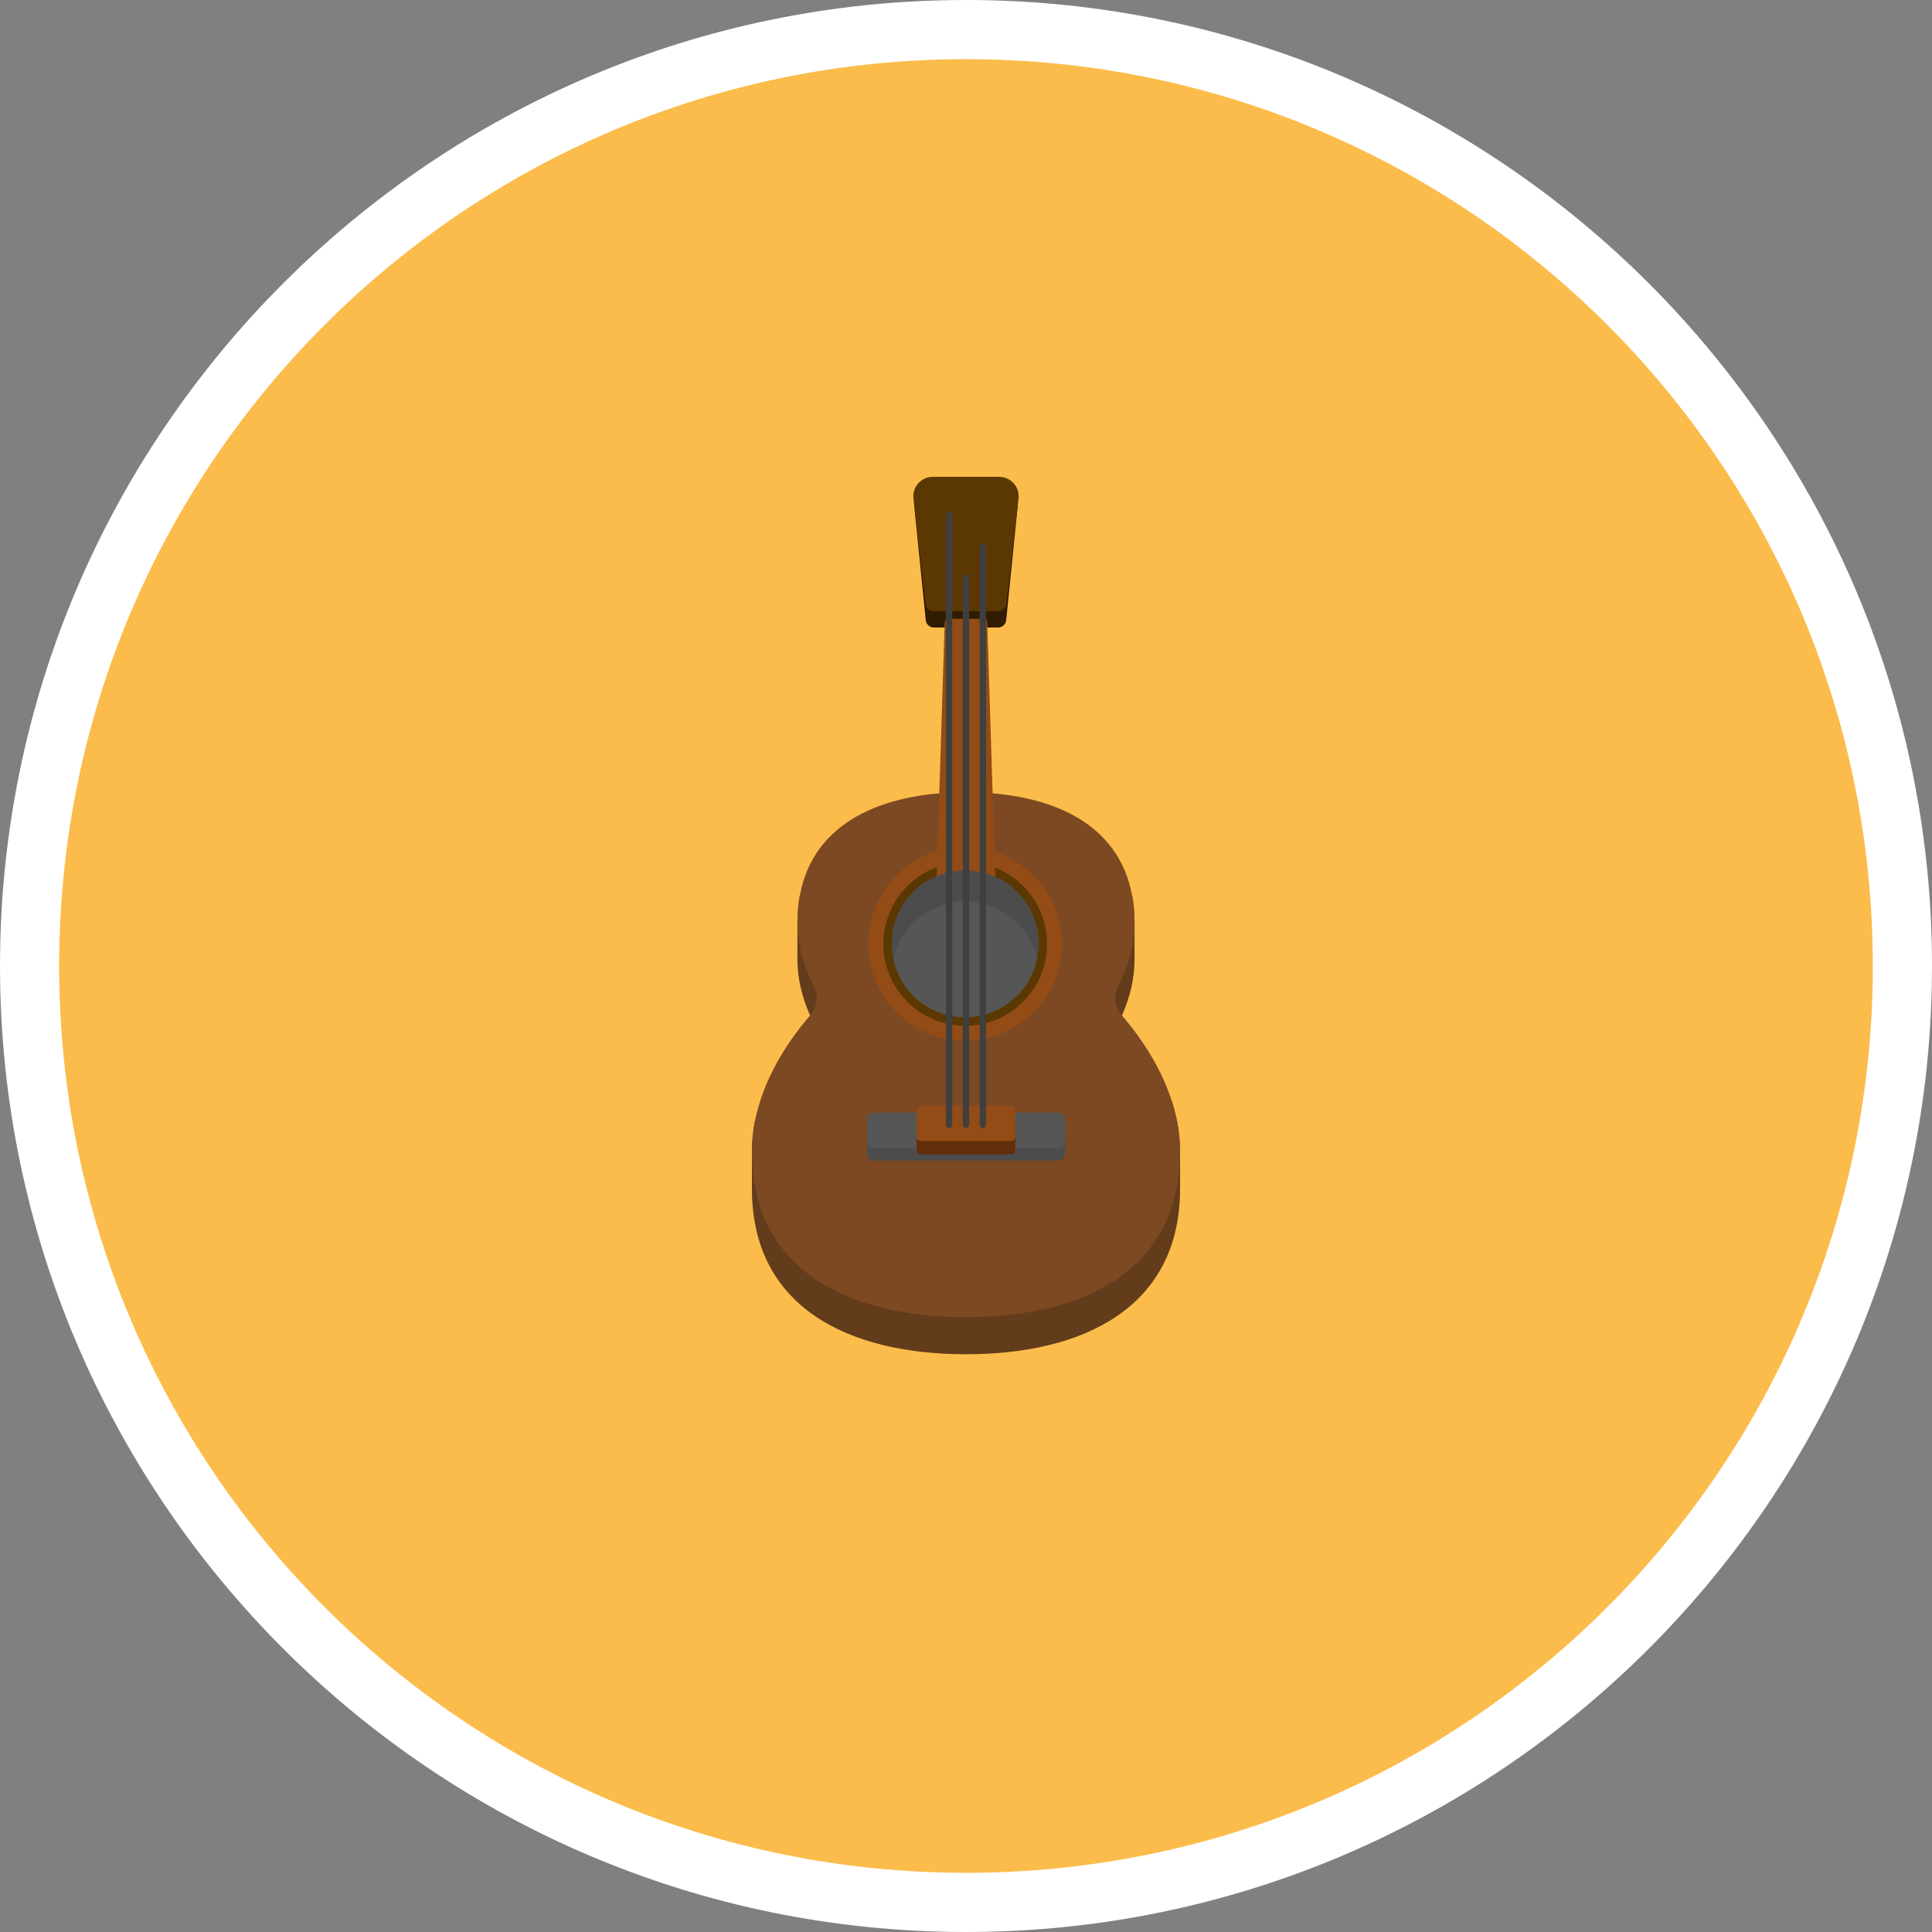 <?xml version="1.0" encoding="utf-8"?>
<!-- Generator: Adobe Illustrator 23.0.0, SVG Export Plug-In . SVG Version: 6.00 Build 0)  -->
<svg version="1.0" id="Camada_1" xmlns="http://www.w3.org/2000/svg" xmlns:xlink="http://www.w3.org/1999/xlink" x="0px" y="0px"
	 viewBox="0 0 300 300" enable-background="new 0 0 300 300" xml:space="preserve">
<rect x="0" y="0" width="300" height="300" fill="#808080" stroke="none"/>
<path fill="#FFFFFF" d="M149.999,299.999C67.29,299.999,0,232.71,0,150S67.29,0,149.999,0C232.71,0.001,300,67.29,300,150
	S232.71,299.999,149.999,299.999"/>
<path fill="#FBBC4B" d="M290.811,150c0,77.768-63.043,140.811-140.811,140.811S9.188,227.768,9.188,150S72.232,9.188,150,9.188
	S290.811,72.232,290.811,150"/>
<path fill="#633C1C" d="M183.241,178.817v5.761c0,18.36-14.885,25.711-33.237,25.711c-18.361,0-33.246-7.351-33.246-25.711v-5.761
	c0-1.637,0.174-3.272,0.502-4.882l7.141-8.815c1.042-1.322,2.15-2.591,3.319-3.803c-0.727-1.167-1.372-2.383-1.93-3.639
	c-1.234-2.771-1.966-5.697-1.966-8.651v-5.76c0-1.509,0.128-2.926,0.384-4.252h51.579c0.256,1.325,0.385,2.743,0.385,4.252v5.76
	c0,2.953-0.732,5.879-1.957,8.651c-0.56,1.257-1.208,2.473-1.938,3.639c1.646,1.701,4.563,5.459,4.563,5.459l5.11,4.168v0.01
	C182.775,173.523,183.241,176.157,183.241,178.817L183.241,178.817z"/>
<path fill="#7C4923" d="M183.241,178.817c0,18.361-14.885,25.712-33.237,25.712c-18.361,0-33.246-7.351-33.246-25.712
	c0-1.637,0.174-3.272,0.502-4.882c1.198-5.879,4.416-11.485,8.531-16.257l0.023-0.028c1.064-1.248,1.313-2.995,0.573-4.459
	c-1.592-3.148-2.562-6.507-2.562-9.923c0-1.509,0.128-2.926,0.384-4.252c2.103-11.356,12.847-15.992,25.794-15.992
	c12.939,0,23.682,4.636,25.784,15.992c0.256,1.325,0.385,2.743,0.385,4.252c0,3.415-0.968,6.772-2.558,9.917
	c-0.736,1.47-0.505,3.24,0.583,4.472l0.018,0.022c3.402,3.958,6.2,8.485,7.735,13.266v0.01
	C182.775,173.523,183.241,176.157,183.241,178.817z"/>
<path fill="#4C4C4C" d="M164.375,180.232h-28.756c-0.549,0-0.993-0.444-0.994-0.993v-3.513c0-0.55,0.445-0.995,0.994-0.995h28.756
	c0.549,0,0.993,0.445,0.993,0.995v3.513C165.367,179.787,164.923,180.231,164.375,180.232z"/>
<path fill="#565656" d="M164.375,178.275h-28.756c-0.549,0-0.993-0.444-0.994-0.993v-3.513c0-0.55,0.445-0.995,0.994-0.995h28.756
	c0.549,0,0.993,0.445,0.993,0.995v3.513C165.367,177.83,164.923,178.274,164.375,178.275z"/>
<path fill="#632E0A" d="M156.965,179.254h-13.936c-0.388,0-0.702-0.314-0.702-0.702v-4.098c0-0.387,0.314-0.702,0.702-0.702h13.936
	c0.387,0,0.702,0.315,0.702,0.702v4.098C157.666,178.939,157.352,179.253,156.965,179.254z"/>
<path fill="#934C16" d="M156.965,177.186h-13.936c-0.387,0.001-0.701-0.313-0.702-0.7c0,0,0-0.001,0-0.001v-4.098
	c0-0.388,0.314-0.702,0.702-0.702h13.936c0.387,0,0.702,0.314,0.702,0.702v4.098C157.666,176.872,157.352,177.186,156.965,177.186z"
	/>
<path fill="#301C02" d="M154.974,97.442h-9.955c-0.655,0-1.203-0.496-1.268-1.147l-1.815-17.986h16.121l-1.815,17.986
	C156.176,96.946,155.628,97.442,154.974,97.442"/>
<path fill="#5B3801" d="M155.154,74.043H144.84c-1.668,0-3.021,1.352-3.021,3.021c0,0.116,0.007,0.233,0.02,0.348l1.898,16.382
	c0.075,0.643,0.619,1.128,1.266,1.128h9.989c0.647,0,1.192-0.485,1.266-1.128l1.898-16.382c0.191-1.659-1-3.159-2.659-3.349
	C155.383,74.05,155.269,74.043,155.154,74.043L155.154,74.043z"/>
<path fill="#934C16" d="M149.878,161.607c-8.294,0-15.041-6.747-15.041-15.041s6.747-15.042,15.041-15.042
	s15.043,6.748,15.043,15.042S158.172,161.607,149.878,161.607L149.878,161.607z"/>
<path fill="#5B3801" d="M149.878,159.282c-7.012,0-12.716-5.705-12.716-12.716c0-7.012,5.704-12.716,12.716-12.716
	s12.716,5.704,12.716,12.716C162.594,153.576,156.89,159.282,149.878,159.282z"/>
<circle fill="#565656" cx="149.878" cy="146.565" r="11.404"/>
<path fill="#4C4C4C" d="M149.878,139.965c5.473,0,10.041,3.858,11.145,9.002c0.171-0.789,0.258-1.594,0.259-2.402
	c0-6.298-5.105-11.404-11.404-11.404c-6.298,0-11.403,5.106-11.403,11.404c0,0.824,0.092,1.627,0.258,2.402
	C139.837,143.824,144.405,139.965,149.878,139.965z"/>
<path fill="#934C16" d="M154.544,136.152c-1.464-0.662-3.053-1.001-4.66-0.997c-1.575,0-3.071,0.315-4.436,0.892L146.681,97v-0.013
	c0-0.354,0.079-0.67,0.21-0.814l0.131-0.065h5.945l0.197,0.144l0.091,0.249c0.027,0.144,0.053,0.315,0.053,0.499l0.013,0.42
	L154.544,136.152"/>
<path fill="#D29338" d="M152.975,96.098h-5.956c-0.191,0-0.342,0.407-0.342,0.893v0.152L146.681,97v-0.013
	c0-0.354,0.079-0.67,0.21-0.814l0.131-0.065h5.945l0.197,0.144l0.091,0.249c0.027,0.144,0.053,0.315,0.053,0.499l0.008,0.253v-0.262
	C153.317,96.505,153.166,96.098,152.975,96.098"/>
<path fill="#3F3F3F" d="M150.489,174.652V89.691c0.001-0.272-0.218-0.493-0.49-0.494c-0.272-0.001-0.493,0.218-0.494,0.49
	c0,0.001,0,0.002,0,0.004v84.961c-0.001,0.272,0.218,0.493,0.49,0.494c0.272,0.001,0.493-0.218,0.494-0.49
	C150.489,174.654,150.489,174.653,150.489,174.652 M153.114,174.652V84.841c0.001-0.272-0.218-0.493-0.49-0.494
	c-0.272-0.001-0.493,0.218-0.494,0.49c0,0.001,0,0.002,0,0.004v89.811c-0.001,0.272,0.218,0.493,0.49,0.494
	c0.272,0.001,0.493-0.218,0.494-0.49C153.114,174.654,153.114,174.653,153.114,174.652 M147.864,174.652V79.957
	c0.001-0.272-0.218-0.493-0.49-0.494c-0.272-0.001-0.493,0.218-0.494,0.49c0,0.001,0,0.002,0,0.004v94.696
	c-0.001,0.272,0.219,0.493,0.491,0.493c0.272,0.001,0.493-0.219,0.493-0.491C147.864,174.654,147.864,174.653,147.864,174.652"/>
</svg>
